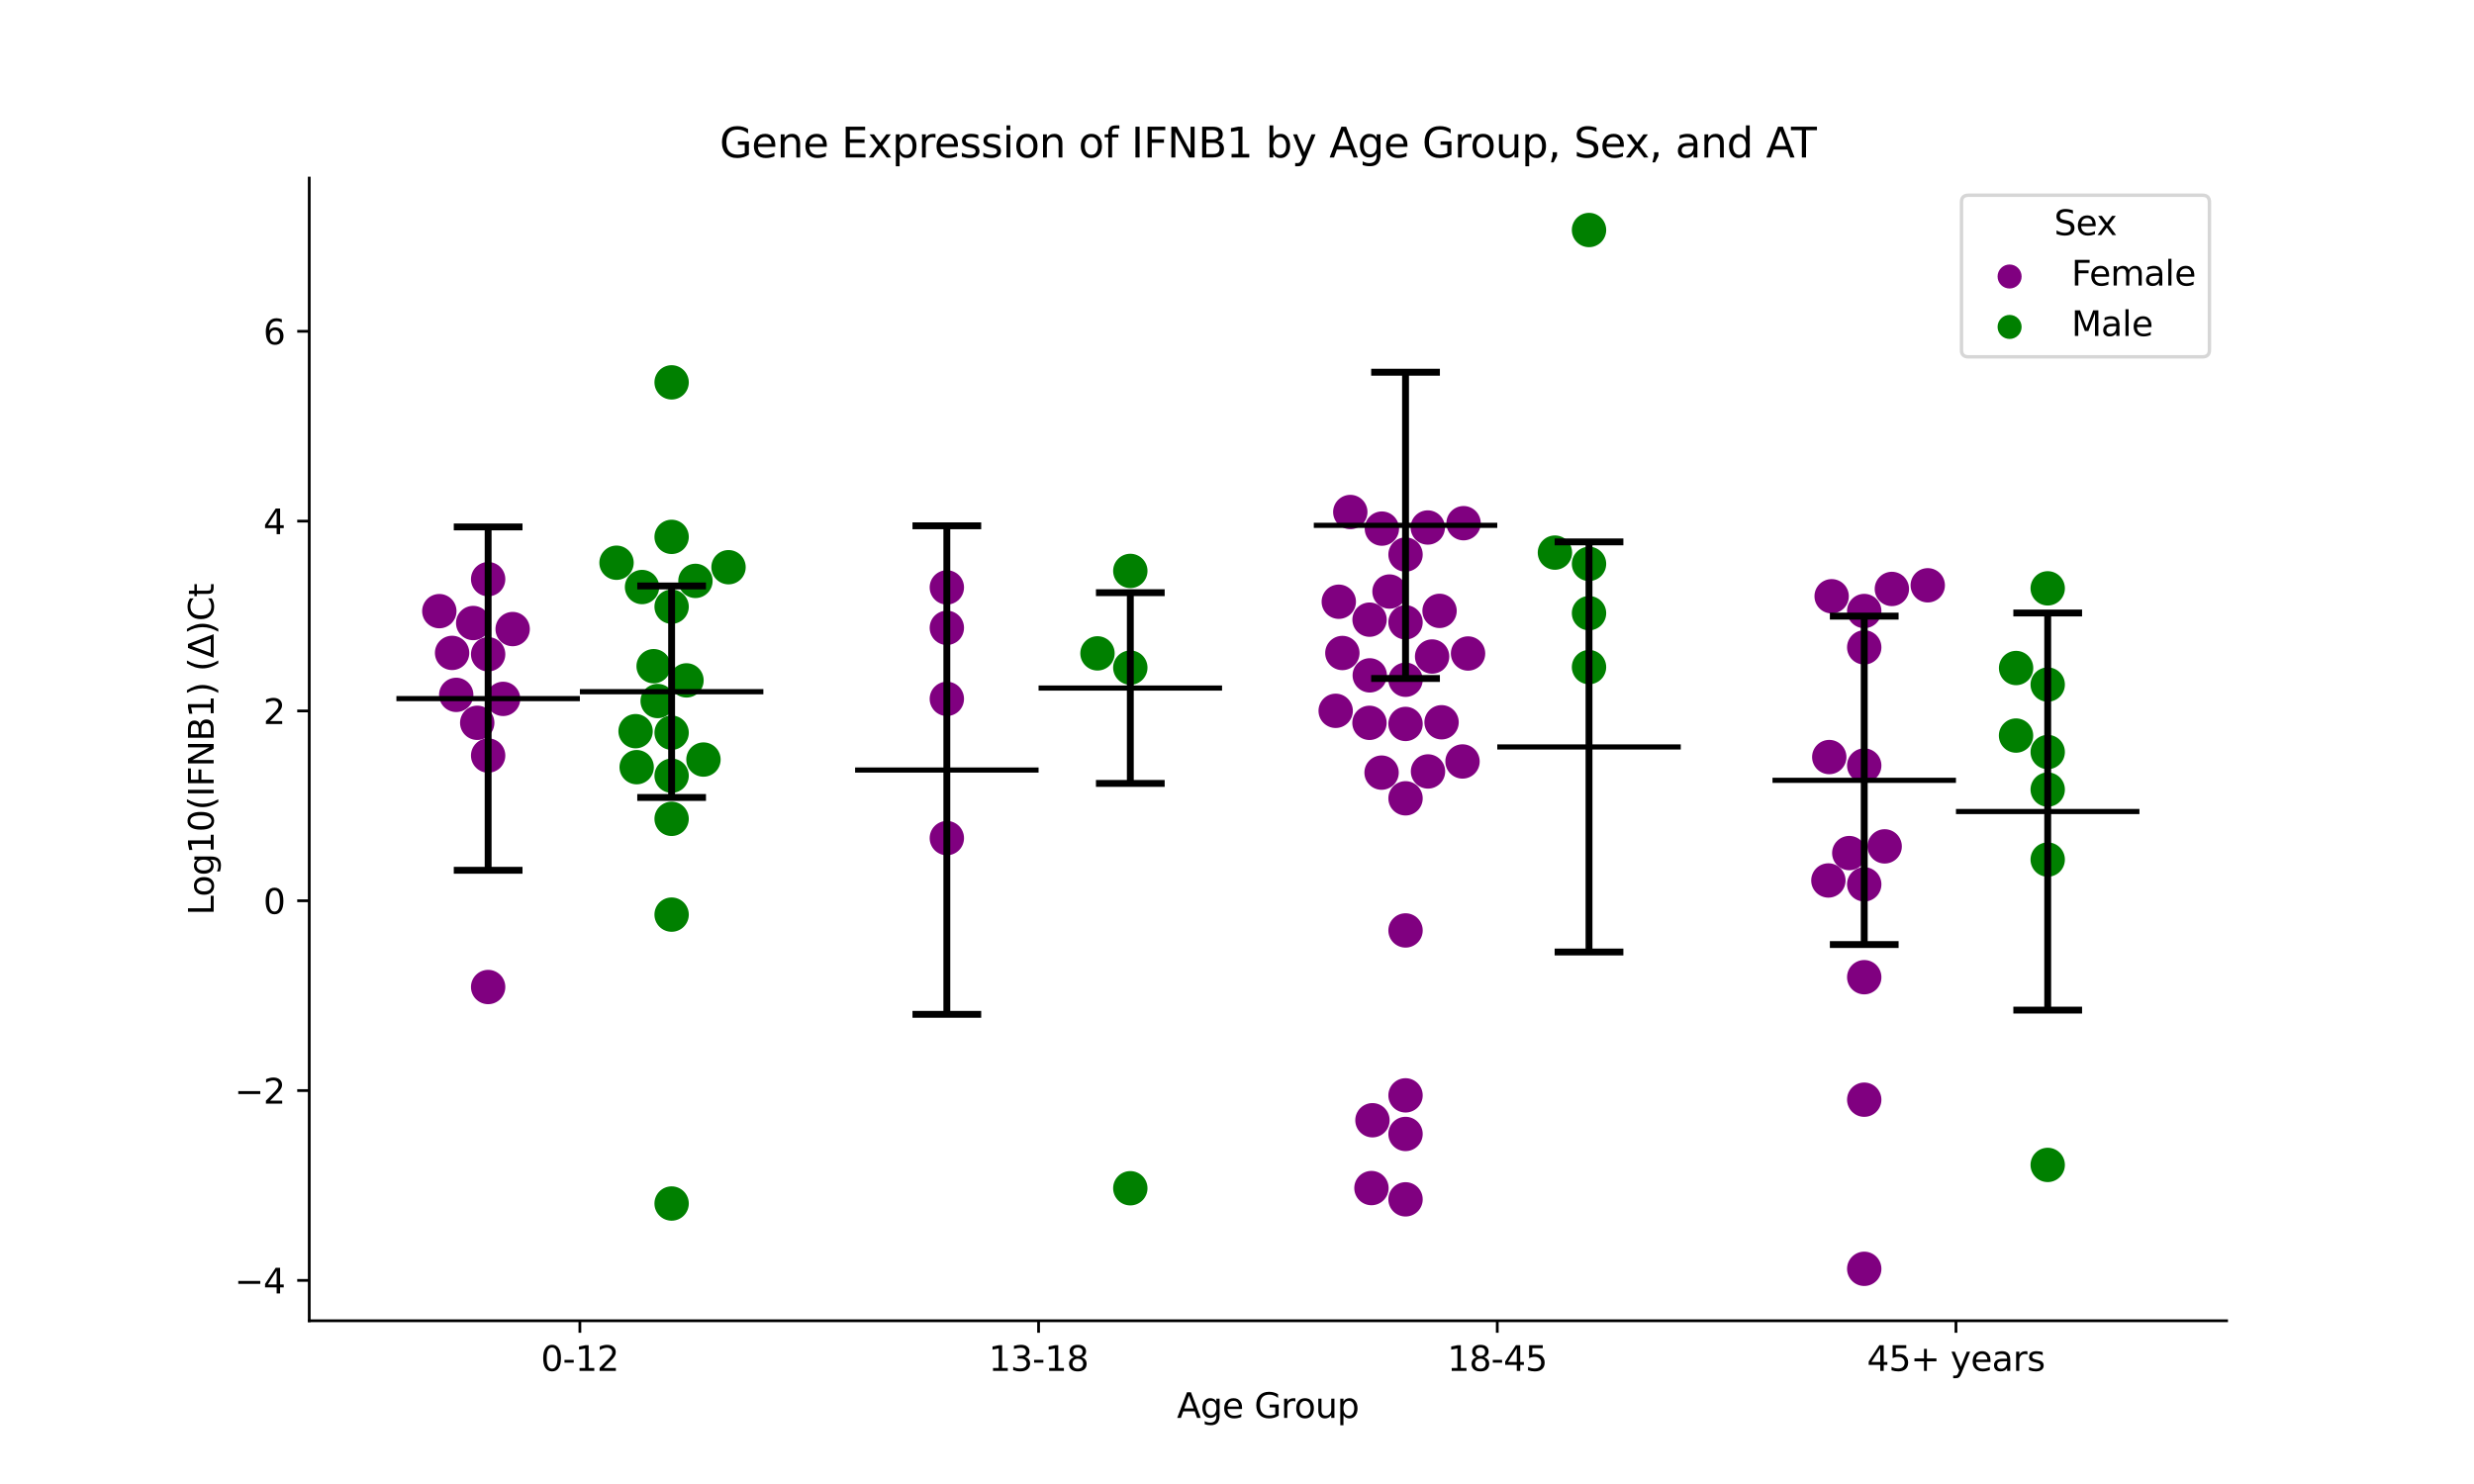 <?xml version="1.0" encoding="utf-8" standalone="no"?>
<!DOCTYPE svg PUBLIC "-//W3C//DTD SVG 1.1//EN"
  "http://www.w3.org/Graphics/SVG/1.1/DTD/svg11.dtd">
<svg xmlns:xlink="http://www.w3.org/1999/xlink" width="720pt" height="432pt" viewBox="0 0 720 432" xmlns="http://www.w3.org/2000/svg" version="1.1">
 <defs>
  <style type="text/css">*{stroke-linejoin: round; stroke-linecap: butt}</style>
 </defs>
 <g id="figure_1">
  <g id="patch_1">
   <path d="M 0 432 
L 720 432 
L 720 0 
L 0 0 
z
" style="fill: #ffffff"/>
  </g>
  <g id="axes_1">
   <g id="patch_2">
    <path d="M 90 384.48 
L 648 384.48 
L 648 51.84 
L 90 51.84 
z
" style="fill: #ffffff"/>
   </g>
   <g id="PathCollection_1">
    <defs>
     <path id="C0_0_a15cb57b4e" d="M 0 5 
C 1.326 5 2.598 4.473 3.536 3.536 
C 4.473 2.598 5 1.326 5 -0 
C 5 -1.326 4.473 -2.598 3.536 -3.536 
C 2.598 -4.473 1.326 -5 0 -5 
C -1.326 -5 -2.598 -4.473 -3.536 -3.536 
C -4.473 -2.598 -5 -1.326 -5 0 
C -5 1.326 -4.473 2.598 -3.536 3.536 
C -2.598 4.473 -1.326 5 0 5 
z
"/>
    </defs>
    <g clip-path="url(#p892a89b6c9)">
     <use xlink:href="#C0_0_a15cb57b4e" x="131.571" y="190.064" style="fill: #800080"/>
    </g>
    <g clip-path="url(#p892a89b6c9)">
     <use xlink:href="#C0_0_a15cb57b4e" x="146.419" y="203.45" style="fill: #800080"/>
    </g>
    <g clip-path="url(#p892a89b6c9)">
     <use xlink:href="#C0_0_a15cb57b4e" x="142.062" y="190.465" style="fill: #800080"/>
    </g>
    <g clip-path="url(#p892a89b6c9)">
     <use xlink:href="#C0_0_a15cb57b4e" x="137.709" y="181.365" style="fill: #800080"/>
    </g>
    <g clip-path="url(#p892a89b6c9)">
     <use xlink:href="#C0_0_a15cb57b4e" x="138.885" y="210.415" style="fill: #800080"/>
    </g>
    <g clip-path="url(#p892a89b6c9)">
     <use xlink:href="#C0_0_a15cb57b4e" x="132.773" y="202.284" style="fill: #800080"/>
    </g>
    <g clip-path="url(#p892a89b6c9)">
     <use xlink:href="#C0_0_a15cb57b4e" x="142.062" y="287.327" style="fill: #800080"/>
    </g>
    <g clip-path="url(#p892a89b6c9)">
     <use xlink:href="#C0_0_a15cb57b4e" x="142.062" y="168.597" style="fill: #800080"/>
    </g>
    <g clip-path="url(#p892a89b6c9)">
     <use xlink:href="#C0_0_a15cb57b4e" x="142.062" y="219.946" style="fill: #800080"/>
    </g>
    <g clip-path="url(#p892a89b6c9)">
     <use xlink:href="#C0_0_a15cb57b4e" x="127.856" y="177.908" style="fill: #800080"/>
    </g>
    <g clip-path="url(#p892a89b6c9)">
     <use xlink:href="#C0_0_a15cb57b4e" x="149.195" y="183.126" style="fill: #800080"/>
    </g>
   </g>
   <g id="PathCollection_2">
    <defs>
     <path id="C1_0_401e69a261" d="M 0 5 
C 1.326 5 2.598 4.473 3.536 3.536 
C 4.473 2.598 5 1.326 5 -0 
C 5 -1.326 4.473 -2.598 3.536 -3.536 
C 2.598 -4.473 1.326 -5 0 -5 
C -1.326 -5 -2.598 -4.473 -3.536 -3.536 
C -4.473 -2.598 -5 -1.326 -5 0 
C -5 1.326 -4.473 2.598 -3.536 3.536 
C -2.598 4.473 -1.326 5 0 5 
z
"/>
    </defs>
    <g clip-path="url(#p892a89b6c9)">
     <use xlink:href="#C1_0_401e69a261" x="195.459" y="111.307" style="fill: #008000"/>
    </g>
    <g clip-path="url(#p892a89b6c9)">
     <use xlink:href="#C1_0_401e69a261" x="186.849" y="170.89" style="fill: #008000"/>
    </g>
    <g clip-path="url(#p892a89b6c9)">
     <use xlink:href="#C1_0_401e69a261" x="199.787" y="198.064" style="fill: #008000"/>
    </g>
    <g clip-path="url(#p892a89b6c9)">
     <use xlink:href="#C1_0_401e69a261" x="195.459" y="266.251" style="fill: #008000"/>
    </g>
    <g clip-path="url(#p892a89b6c9)">
     <use xlink:href="#C1_0_401e69a261" x="202.391" y="169.102" style="fill: #008000"/>
    </g>
    <g clip-path="url(#p892a89b6c9)">
     <use xlink:href="#C1_0_401e69a261" x="179.428" y="163.815" style="fill: #008000"/>
    </g>
    <g clip-path="url(#p892a89b6c9)">
     <use xlink:href="#C1_0_401e69a261" x="195.459" y="156.286" style="fill: #008000"/>
    </g>
    <g clip-path="url(#p892a89b6c9)">
     <use xlink:href="#C1_0_401e69a261" x="195.459" y="350.354" style="fill: #008000"/>
    </g>
    <g clip-path="url(#p892a89b6c9)">
     <use xlink:href="#C1_0_401e69a261" x="195.459" y="225.817" style="fill: #008000"/>
    </g>
    <g clip-path="url(#p892a89b6c9)">
     <use xlink:href="#C1_0_401e69a261" x="190.225" y="193.933" style="fill: #008000"/>
    </g>
    <g clip-path="url(#p892a89b6c9)">
     <use xlink:href="#C1_0_401e69a261" x="185.29" y="223.328" style="fill: #008000"/>
    </g>
    <g clip-path="url(#p892a89b6c9)">
     <use xlink:href="#C1_0_401e69a261" x="195.459" y="238.37" style="fill: #008000"/>
    </g>
    <g clip-path="url(#p892a89b6c9)">
     <use xlink:href="#C1_0_401e69a261" x="195.459" y="213.295" style="fill: #008000"/>
    </g>
    <g clip-path="url(#p892a89b6c9)">
     <use xlink:href="#C1_0_401e69a261" x="184.97" y="212.85" style="fill: #008000"/>
    </g>
    <g clip-path="url(#p892a89b6c9)">
     <use xlink:href="#C1_0_401e69a261" x="191.395" y="204.075" style="fill: #008000"/>
    </g>
    <g clip-path="url(#p892a89b6c9)">
     <use xlink:href="#C1_0_401e69a261" x="195.459" y="176.613" style="fill: #008000"/>
    </g>
    <g clip-path="url(#p892a89b6c9)">
     <use xlink:href="#C1_0_401e69a261" x="204.724" y="221.111" style="fill: #008000"/>
    </g>
    <g clip-path="url(#p892a89b6c9)">
     <use xlink:href="#C1_0_401e69a261" x="212.022" y="165.119" style="fill: #008000"/>
    </g>
   </g>
   <g id="PathCollection_3">
    <defs>
     <path id="C2_0_a4d6c0a74e" d="M 0 5 
C 1.326 5 2.598 4.473 3.536 3.536 
C 4.473 2.598 5 1.326 5 -0 
C 5 -1.326 4.473 -2.598 3.536 -3.536 
C 2.598 -4.473 1.326 -5 0 -5 
C -1.326 -5 -2.598 -4.473 -3.536 -3.536 
C -4.473 -2.598 -5 -1.326 -5 0 
C -5 1.326 -4.473 2.598 -3.536 3.536 
C -2.598 4.473 -1.326 5 0 5 
z
"/>
    </defs>
    <g clip-path="url(#p892a89b6c9)">
     <use xlink:href="#C2_0_a4d6c0a74e" x="275.555" y="243.98" style="fill: #800080"/>
    </g>
    <g clip-path="url(#p892a89b6c9)">
     <use xlink:href="#C2_0_a4d6c0a74e" x="275.555" y="182.765" style="fill: #800080"/>
    </g>
    <g clip-path="url(#p892a89b6c9)">
     <use xlink:href="#C2_0_a4d6c0a74e" x="275.555" y="170.996" style="fill: #800080"/>
    </g>
    <g clip-path="url(#p892a89b6c9)">
     <use xlink:href="#C2_0_a4d6c0a74e" x="275.555" y="203.442" style="fill: #800080"/>
    </g>
   </g>
   <g id="PathCollection_4">
    <defs>
     <path id="C3_0_4ea0ce65e9" d="M 0 5 
C 1.326 5 2.598 4.473 3.536 3.536 
C 4.473 2.598 5 1.326 5 -0 
C 5 -1.326 4.473 -2.598 3.536 -3.536 
C 2.598 -4.473 1.326 -5 0 -5 
C -1.326 -5 -2.598 -4.473 -3.536 -3.536 
C -4.473 -2.598 -5 -1.326 -5 0 
C -5 1.326 -4.473 2.598 -3.536 3.536 
C -2.598 4.473 -1.326 5 0 5 
z
"/>
    </defs>
    <g clip-path="url(#p892a89b6c9)">
     <use xlink:href="#C3_0_4ea0ce65e9" x="328.952" y="345.907" style="fill: #008000"/>
    </g>
    <g clip-path="url(#p892a89b6c9)">
     <use xlink:href="#C3_0_4ea0ce65e9" x="328.952" y="194.351" style="fill: #008000"/>
    </g>
    <g clip-path="url(#p892a89b6c9)">
     <use xlink:href="#C3_0_4ea0ce65e9" x="328.952" y="166.2" style="fill: #008000"/>
    </g>
    <g clip-path="url(#p892a89b6c9)">
     <use xlink:href="#C3_0_4ea0ce65e9" x="319.399" y="190.201" style="fill: #008000"/>
    </g>
   </g>
   <g id="PathCollection_5">
    <defs>
     <path id="C4_0_999d9f85a5" d="M 0 5 
C 1.326 5 2.598 4.473 3.536 3.536 
C 4.473 2.598 5 1.326 5 -0 
C 5 -1.326 4.473 -2.598 3.536 -3.536 
C 2.598 -4.473 1.326 -5 0 -5 
C -1.326 -5 -2.598 -4.473 -3.536 -3.536 
C -4.473 -2.598 -5 -1.326 -5 0 
C -5 1.326 -4.473 2.598 -3.536 3.536 
C -2.598 4.473 -1.326 5 0 5 
z
"/>
    </defs>
    <g clip-path="url(#p892a89b6c9)">
     <use xlink:href="#C4_0_999d9f85a5" x="427.242" y="190.239" style="fill: #800080"/>
    </g>
    <g clip-path="url(#p892a89b6c9)">
     <use xlink:href="#C4_0_999d9f85a5" x="415.587" y="224.572" style="fill: #800080"/>
    </g>
    <g clip-path="url(#p892a89b6c9)">
     <use xlink:href="#C4_0_999d9f85a5" x="409.048" y="161.433" style="fill: #800080"/>
    </g>
    <g clip-path="url(#p892a89b6c9)">
     <use xlink:href="#C4_0_999d9f85a5" x="425.937" y="152.304" style="fill: #800080"/>
    </g>
    <g clip-path="url(#p892a89b6c9)">
     <use xlink:href="#C4_0_999d9f85a5" x="409.048" y="197.88" style="fill: #800080"/>
    </g>
    <g clip-path="url(#p892a89b6c9)">
     <use xlink:href="#C4_0_999d9f85a5" x="415.52" y="153.558" style="fill: #800080"/>
    </g>
    <g clip-path="url(#p892a89b6c9)">
     <use xlink:href="#C4_0_999d9f85a5" x="402.165" y="153.881" style="fill: #800080"/>
    </g>
    <g clip-path="url(#p892a89b6c9)">
     <use xlink:href="#C4_0_999d9f85a5" x="416.782" y="191.117" style="fill: #800080"/>
    </g>
    <g clip-path="url(#p892a89b6c9)">
     <use xlink:href="#C4_0_999d9f85a5" x="392.971" y="149.051" style="fill: #800080"/>
    </g>
    <g clip-path="url(#p892a89b6c9)">
     <use xlink:href="#C4_0_999d9f85a5" x="404.385" y="172.201" style="fill: #800080"/>
    </g>
    <g clip-path="url(#p892a89b6c9)">
     <use xlink:href="#C4_0_999d9f85a5" x="390.664" y="190.092" style="fill: #800080"/>
    </g>
    <g clip-path="url(#p892a89b6c9)">
     <use xlink:href="#C4_0_999d9f85a5" x="388.717" y="206.924" style="fill: #800080"/>
    </g>
    <g clip-path="url(#p892a89b6c9)">
     <use xlink:href="#C4_0_999d9f85a5" x="419.535" y="210.259" style="fill: #800080"/>
    </g>
    <g clip-path="url(#p892a89b6c9)">
     <use xlink:href="#C4_0_999d9f85a5" x="409.048" y="349.135" style="fill: #800080"/>
    </g>
    <g clip-path="url(#p892a89b6c9)">
     <use xlink:href="#C4_0_999d9f85a5" x="409.048" y="232.396" style="fill: #800080"/>
    </g>
    <g clip-path="url(#p892a89b6c9)">
     <use xlink:href="#C4_0_999d9f85a5" x="398.579" y="180.386" style="fill: #800080"/>
    </g>
    <g clip-path="url(#p892a89b6c9)">
     <use xlink:href="#C4_0_999d9f85a5" x="398.553" y="210.422" style="fill: #800080"/>
    </g>
    <g clip-path="url(#p892a89b6c9)">
     <use xlink:href="#C4_0_999d9f85a5" x="409.048" y="181.161" style="fill: #800080"/>
    </g>
    <g clip-path="url(#p892a89b6c9)">
     <use xlink:href="#C4_0_999d9f85a5" x="409.048" y="270.854" style="fill: #800080"/>
    </g>
    <g clip-path="url(#p892a89b6c9)">
     <use xlink:href="#C4_0_999d9f85a5" x="409.048" y="318.864" style="fill: #800080"/>
    </g>
    <g clip-path="url(#p892a89b6c9)">
     <use xlink:href="#C4_0_999d9f85a5" x="409.048" y="330.104" style="fill: #800080"/>
    </g>
    <g clip-path="url(#p892a89b6c9)">
     <use xlink:href="#C4_0_999d9f85a5" x="399.129" y="345.855" style="fill: #800080"/>
    </g>
    <g clip-path="url(#p892a89b6c9)">
     <use xlink:href="#C4_0_999d9f85a5" x="409.048" y="210.746" style="fill: #800080"/>
    </g>
    <g clip-path="url(#p892a89b6c9)">
     <use xlink:href="#C4_0_999d9f85a5" x="389.623" y="175.166" style="fill: #800080"/>
    </g>
    <g clip-path="url(#p892a89b6c9)">
     <use xlink:href="#C4_0_999d9f85a5" x="418.948" y="177.829" style="fill: #800080"/>
    </g>
    <g clip-path="url(#p892a89b6c9)">
     <use xlink:href="#C4_0_999d9f85a5" x="402.078" y="224.917" style="fill: #800080"/>
    </g>
    <g clip-path="url(#p892a89b6c9)">
     <use xlink:href="#C4_0_999d9f85a5" x="425.634" y="221.667" style="fill: #800080"/>
    </g>
    <g clip-path="url(#p892a89b6c9)">
     <use xlink:href="#C4_0_999d9f85a5" x="398.634" y="196.602" style="fill: #800080"/>
    </g>
    <g clip-path="url(#p892a89b6c9)">
     <use xlink:href="#C4_0_999d9f85a5" x="399.421" y="326.111" style="fill: #800080"/>
    </g>
   </g>
   <g id="PathCollection_6">
    <defs>
     <path id="C5_0_b34b8a7d63" d="M 0 5 
C 1.326 5 2.598 4.473 3.536 3.536 
C 4.473 2.598 5 1.326 5 -0 
C 5 -1.326 4.473 -2.598 3.536 -3.536 
C 2.598 -4.473 1.326 -5 0 -5 
C -1.326 -5 -2.598 -4.473 -3.536 -3.536 
C -4.473 -2.598 -5 -1.326 -5 0 
C -5 1.326 -4.473 2.598 -3.536 3.536 
C -2.598 4.473 -1.326 5 0 5 
z
"/>
    </defs>
    <g clip-path="url(#p892a89b6c9)">
     <use xlink:href="#C5_0_b34b8a7d63" x="462.445" y="178.497" style="fill: #008000"/>
    </g>
    <g clip-path="url(#p892a89b6c9)">
     <use xlink:href="#C5_0_b34b8a7d63" x="462.445" y="66.96" style="fill: #008000"/>
    </g>
    <g clip-path="url(#p892a89b6c9)">
     <use xlink:href="#C5_0_b34b8a7d63" x="452.526" y="160.868" style="fill: #008000"/>
    </g>
    <g clip-path="url(#p892a89b6c9)">
     <use xlink:href="#C5_0_b34b8a7d63" x="462.445" y="164.149" style="fill: #008000"/>
    </g>
    <g clip-path="url(#p892a89b6c9)">
     <use xlink:href="#C5_0_b34b8a7d63" x="462.445" y="194.2" style="fill: #008000"/>
    </g>
   </g>
   <g id="PathCollection_7">
    <defs>
     <path id="C6_0_a33b487f1b" d="M 0 5 
C 1.326 5 2.598 4.473 3.536 3.536 
C 4.473 2.598 5 1.326 5 -0 
C 5 -1.326 4.473 -2.598 3.536 -3.536 
C 2.598 -4.473 1.326 -5 0 -5 
C -1.326 -5 -2.598 -4.473 -3.536 -3.536 
C -4.473 -2.598 -5 -1.326 -5 0 
C -5 1.326 -4.473 2.598 -3.536 3.536 
C -2.598 4.473 -1.326 5 0 5 
z
"/>
    </defs>
    <g clip-path="url(#p892a89b6c9)">
     <use xlink:href="#C6_0_a33b487f1b" x="561.027" y="170.385" style="fill: #800080"/>
    </g>
    <g clip-path="url(#p892a89b6c9)">
     <use xlink:href="#C6_0_a33b487f1b" x="538.19" y="248.336" style="fill: #800080"/>
    </g>
    <g clip-path="url(#p892a89b6c9)">
     <use xlink:href="#C6_0_a33b487f1b" x="533.059" y="173.575" style="fill: #800080"/>
    </g>
    <g clip-path="url(#p892a89b6c9)">
     <use xlink:href="#C6_0_a33b487f1b" x="542.541" y="188.456" style="fill: #800080"/>
    </g>
    <g clip-path="url(#p892a89b6c9)">
     <use xlink:href="#C6_0_a33b487f1b" x="542.541" y="369.36" style="fill: #800080"/>
    </g>
    <g clip-path="url(#p892a89b6c9)">
     <use xlink:href="#C6_0_a33b487f1b" x="542.541" y="257.437" style="fill: #800080"/>
    </g>
    <g clip-path="url(#p892a89b6c9)">
     <use xlink:href="#C6_0_a33b487f1b" x="550.586" y="171.447" style="fill: #800080"/>
    </g>
    <g clip-path="url(#p892a89b6c9)">
     <use xlink:href="#C6_0_a33b487f1b" x="548.488" y="246.387" style="fill: #800080"/>
    </g>
    <g clip-path="url(#p892a89b6c9)">
     <use xlink:href="#C6_0_a33b487f1b" x="542.541" y="222.85" style="fill: #800080"/>
    </g>
    <g clip-path="url(#p892a89b6c9)">
     <use xlink:href="#C6_0_a33b487f1b" x="532.365" y="220.385" style="fill: #800080"/>
    </g>
    <g clip-path="url(#p892a89b6c9)">
     <use xlink:href="#C6_0_a33b487f1b" x="532.108" y="256.309" style="fill: #800080"/>
    </g>
    <g clip-path="url(#p892a89b6c9)">
     <use xlink:href="#C6_0_a33b487f1b" x="542.541" y="177.872" style="fill: #800080"/>
    </g>
    <g clip-path="url(#p892a89b6c9)">
     <use xlink:href="#C6_0_a33b487f1b" x="542.541" y="284.469" style="fill: #800080"/>
    </g>
    <g clip-path="url(#p892a89b6c9)">
     <use xlink:href="#C6_0_a33b487f1b" x="542.541" y="320.125" style="fill: #800080"/>
    </g>
   </g>
   <g id="PathCollection_8">
    <defs>
     <path id="C7_0_56c4f4b17c" d="M 0 5 
C 1.326 5 2.598 4.473 3.536 3.536 
C 4.473 2.598 5 1.326 5 -0 
C 5 -1.326 4.473 -2.598 3.536 -3.536 
C 2.598 -4.473 1.326 -5 0 -5 
C -1.326 -5 -2.598 -4.473 -3.536 -3.536 
C -4.473 -2.598 -5 -1.326 -5 0 
C -5 1.326 -4.473 2.598 -3.536 3.536 
C -2.598 4.473 -1.326 5 0 5 
z
"/>
    </defs>
    <g clip-path="url(#p892a89b6c9)">
     <use xlink:href="#C7_0_56c4f4b17c" x="595.938" y="218.92" style="fill: #008000"/>
    </g>
    <g clip-path="url(#p892a89b6c9)">
     <use xlink:href="#C7_0_56c4f4b17c" x="586.736" y="194.465" style="fill: #008000"/>
    </g>
    <g clip-path="url(#p892a89b6c9)">
     <use xlink:href="#C7_0_56c4f4b17c" x="595.938" y="229.848" style="fill: #008000"/>
    </g>
    <g clip-path="url(#p892a89b6c9)">
     <use xlink:href="#C7_0_56c4f4b17c" x="595.938" y="171.272" style="fill: #008000"/>
    </g>
    <g clip-path="url(#p892a89b6c9)">
     <use xlink:href="#C7_0_56c4f4b17c" x="586.721" y="214.13" style="fill: #008000"/>
    </g>
    <g clip-path="url(#p892a89b6c9)">
     <use xlink:href="#C7_0_56c4f4b17c" x="595.938" y="250.228" style="fill: #008000"/>
    </g>
    <g clip-path="url(#p892a89b6c9)">
     <use xlink:href="#C7_0_56c4f4b17c" x="595.938" y="339.116" style="fill: #008000"/>
    </g>
    <g clip-path="url(#p892a89b6c9)">
     <use xlink:href="#C7_0_56c4f4b17c" x="595.938" y="199.281" style="fill: #008000"/>
    </g>
   </g>
   <g id="PathCollection_9"/>
   <g id="PathCollection_10"/>
   <g id="matplotlib.axis_1">
    <g id="xtick_1">
     <g id="line2d_1">
      <defs>
       <path id="md6257f1927" d="M 0 0 
L 0 3.5 
" style="stroke: #000000; stroke-width: 0.8"/>
      </defs>
      <g>
       <use xlink:href="#md6257f1927" x="168.761" y="384.48" style="stroke: #000000; stroke-width: 0.8"/>
      </g>
     </g>
     <g id="text_1">
      <!-- 0-12 -->
      <g transform="translate(157.413 399.078) scale(0.1 -0.1)">
       <defs>
        <path id="DejaVuSans-30" d="M 2034 4250 
Q 1547 4250 1301 3770 
Q 1056 3291 1056 2328 
Q 1056 1369 1301 889 
Q 1547 409 2034 409 
Q 2525 409 2770 889 
Q 3016 1369 3016 2328 
Q 3016 3291 2770 3770 
Q 2525 4250 2034 4250 
z
M 2034 4750 
Q 2819 4750 3233 4129 
Q 3647 3509 3647 2328 
Q 3647 1150 3233 529 
Q 2819 -91 2034 -91 
Q 1250 -91 836 529 
Q 422 1150 422 2328 
Q 422 3509 836 4129 
Q 1250 4750 2034 4750 
z
" transform="scale(0.016)"/>
        <path id="DejaVuSans-2d" d="M 313 2009 
L 1997 2009 
L 1997 1497 
L 313 1497 
L 313 2009 
z
" transform="scale(0.016)"/>
        <path id="DejaVuSans-31" d="M 794 531 
L 1825 531 
L 1825 4091 
L 703 3866 
L 703 4441 
L 1819 4666 
L 2450 4666 
L 2450 531 
L 3481 531 
L 3481 0 
L 794 0 
L 794 531 
z
" transform="scale(0.016)"/>
        <path id="DejaVuSans-32" d="M 1228 531 
L 3431 531 
L 3431 0 
L 469 0 
L 469 531 
Q 828 903 1448 1529 
Q 2069 2156 2228 2338 
Q 2531 2678 2651 2914 
Q 2772 3150 2772 3378 
Q 2772 3750 2511 3984 
Q 2250 4219 1831 4219 
Q 1534 4219 1204 4116 
Q 875 4013 500 3803 
L 500 4441 
Q 881 4594 1212 4672 
Q 1544 4750 1819 4750 
Q 2544 4750 2975 4387 
Q 3406 4025 3406 3419 
Q 3406 3131 3298 2873 
Q 3191 2616 2906 2266 
Q 2828 2175 2409 1742 
Q 1991 1309 1228 531 
z
" transform="scale(0.016)"/>
       </defs>
       <use xlink:href="#DejaVuSans-30"/>
       <use xlink:href="#DejaVuSans-2d" x="63.623"/>
       <use xlink:href="#DejaVuSans-31" x="99.707"/>
       <use xlink:href="#DejaVuSans-32" x="163.33"/>
      </g>
     </g>
    </g>
    <g id="xtick_2">
     <g id="line2d_2">
      <g>
       <use xlink:href="#md6257f1927" x="302.254" y="384.48" style="stroke: #000000; stroke-width: 0.8"/>
      </g>
     </g>
     <g id="text_2">
      <!-- 13-18 -->
      <g transform="translate(287.725 399.078) scale(0.1 -0.1)">
       <defs>
        <path id="DejaVuSans-33" d="M 2597 2516 
Q 3050 2419 3304 2112 
Q 3559 1806 3559 1356 
Q 3559 666 3084 287 
Q 2609 -91 1734 -91 
Q 1441 -91 1130 -33 
Q 819 25 488 141 
L 488 750 
Q 750 597 1062 519 
Q 1375 441 1716 441 
Q 2309 441 2620 675 
Q 2931 909 2931 1356 
Q 2931 1769 2642 2001 
Q 2353 2234 1838 2234 
L 1294 2234 
L 1294 2753 
L 1863 2753 
Q 2328 2753 2575 2939 
Q 2822 3125 2822 3475 
Q 2822 3834 2567 4026 
Q 2313 4219 1838 4219 
Q 1578 4219 1281 4162 
Q 984 4106 628 3988 
L 628 4550 
Q 988 4650 1302 4700 
Q 1616 4750 1894 4750 
Q 2613 4750 3031 4423 
Q 3450 4097 3450 3541 
Q 3450 3153 3228 2886 
Q 3006 2619 2597 2516 
z
" transform="scale(0.016)"/>
        <path id="DejaVuSans-38" d="M 2034 2216 
Q 1584 2216 1326 1975 
Q 1069 1734 1069 1313 
Q 1069 891 1326 650 
Q 1584 409 2034 409 
Q 2484 409 2743 651 
Q 3003 894 3003 1313 
Q 3003 1734 2745 1975 
Q 2488 2216 2034 2216 
z
M 1403 2484 
Q 997 2584 770 2862 
Q 544 3141 544 3541 
Q 544 4100 942 4425 
Q 1341 4750 2034 4750 
Q 2731 4750 3128 4425 
Q 3525 4100 3525 3541 
Q 3525 3141 3298 2862 
Q 3072 2584 2669 2484 
Q 3125 2378 3379 2068 
Q 3634 1759 3634 1313 
Q 3634 634 3220 271 
Q 2806 -91 2034 -91 
Q 1263 -91 848 271 
Q 434 634 434 1313 
Q 434 1759 690 2068 
Q 947 2378 1403 2484 
z
M 1172 3481 
Q 1172 3119 1398 2916 
Q 1625 2713 2034 2713 
Q 2441 2713 2670 2916 
Q 2900 3119 2900 3481 
Q 2900 3844 2670 4047 
Q 2441 4250 2034 4250 
Q 1625 4250 1398 4047 
Q 1172 3844 1172 3481 
z
" transform="scale(0.016)"/>
       </defs>
       <use xlink:href="#DejaVuSans-31"/>
       <use xlink:href="#DejaVuSans-33" x="63.623"/>
       <use xlink:href="#DejaVuSans-2d" x="127.246"/>
       <use xlink:href="#DejaVuSans-31" x="163.33"/>
       <use xlink:href="#DejaVuSans-38" x="226.953"/>
      </g>
     </g>
    </g>
    <g id="xtick_3">
     <g id="line2d_3">
      <g>
       <use xlink:href="#md6257f1927" x="435.746" y="384.48" style="stroke: #000000; stroke-width: 0.8"/>
      </g>
     </g>
     <g id="text_3">
      <!-- 18-45 -->
      <g transform="translate(421.218 399.078) scale(0.1 -0.1)">
       <defs>
        <path id="DejaVuSans-34" d="M 2419 4116 
L 825 1625 
L 2419 1625 
L 2419 4116 
z
M 2253 4666 
L 3047 4666 
L 3047 1625 
L 3713 1625 
L 3713 1100 
L 3047 1100 
L 3047 0 
L 2419 0 
L 2419 1100 
L 313 1100 
L 313 1709 
L 2253 4666 
z
" transform="scale(0.016)"/>
        <path id="DejaVuSans-35" d="M 691 4666 
L 3169 4666 
L 3169 4134 
L 1269 4134 
L 1269 2991 
Q 1406 3038 1543 3061 
Q 1681 3084 1819 3084 
Q 2600 3084 3056 2656 
Q 3513 2228 3513 1497 
Q 3513 744 3044 326 
Q 2575 -91 1722 -91 
Q 1428 -91 1123 -41 
Q 819 9 494 109 
L 494 744 
Q 775 591 1075 516 
Q 1375 441 1709 441 
Q 2250 441 2565 725 
Q 2881 1009 2881 1497 
Q 2881 1984 2565 2268 
Q 2250 2553 1709 2553 
Q 1456 2553 1204 2497 
Q 953 2441 691 2322 
L 691 4666 
z
" transform="scale(0.016)"/>
       </defs>
       <use xlink:href="#DejaVuSans-31"/>
       <use xlink:href="#DejaVuSans-38" x="63.623"/>
       <use xlink:href="#DejaVuSans-2d" x="127.246"/>
       <use xlink:href="#DejaVuSans-34" x="163.33"/>
       <use xlink:href="#DejaVuSans-35" x="226.953"/>
      </g>
     </g>
    </g>
    <g id="xtick_4">
     <g id="line2d_4">
      <g>
       <use xlink:href="#md6257f1927" x="569.239" y="384.48" style="stroke: #000000; stroke-width: 0.8"/>
      </g>
     </g>
     <g id="text_4">
      <!-- 45+ years -->
      <g transform="translate(543.338 399.078) scale(0.1 -0.1)">
       <defs>
        <path id="DejaVuSans-2b" d="M 2944 4013 
L 2944 2272 
L 4684 2272 
L 4684 1741 
L 2944 1741 
L 2944 0 
L 2419 0 
L 2419 1741 
L 678 1741 
L 678 2272 
L 2419 2272 
L 2419 4013 
L 2944 4013 
z
" transform="scale(0.016)"/>
        <path id="DejaVuSans-20" transform="scale(0.016)"/>
        <path id="DejaVuSans-79" d="M 2059 -325 
Q 1816 -950 1584 -1140 
Q 1353 -1331 966 -1331 
L 506 -1331 
L 506 -850 
L 844 -850 
Q 1081 -850 1212 -737 
Q 1344 -625 1503 -206 
L 1606 56 
L 191 3500 
L 800 3500 
L 1894 763 
L 2988 3500 
L 3597 3500 
L 2059 -325 
z
" transform="scale(0.016)"/>
        <path id="DejaVuSans-65" d="M 3597 1894 
L 3597 1613 
L 953 1613 
Q 991 1019 1311 708 
Q 1631 397 2203 397 
Q 2534 397 2845 478 
Q 3156 559 3463 722 
L 3463 178 
Q 3153 47 2828 -22 
Q 2503 -91 2169 -91 
Q 1331 -91 842 396 
Q 353 884 353 1716 
Q 353 2575 817 3079 
Q 1281 3584 2069 3584 
Q 2775 3584 3186 3129 
Q 3597 2675 3597 1894 
z
M 3022 2063 
Q 3016 2534 2758 2815 
Q 2500 3097 2075 3097 
Q 1594 3097 1305 2825 
Q 1016 2553 972 2059 
L 3022 2063 
z
" transform="scale(0.016)"/>
        <path id="DejaVuSans-61" d="M 2194 1759 
Q 1497 1759 1228 1600 
Q 959 1441 959 1056 
Q 959 750 1161 570 
Q 1363 391 1709 391 
Q 2188 391 2477 730 
Q 2766 1069 2766 1631 
L 2766 1759 
L 2194 1759 
z
M 3341 1997 
L 3341 0 
L 2766 0 
L 2766 531 
Q 2569 213 2275 61 
Q 1981 -91 1556 -91 
Q 1019 -91 701 211 
Q 384 513 384 1019 
Q 384 1609 779 1909 
Q 1175 2209 1959 2209 
L 2766 2209 
L 2766 2266 
Q 2766 2663 2505 2880 
Q 2244 3097 1772 3097 
Q 1472 3097 1187 3025 
Q 903 2953 641 2809 
L 641 3341 
Q 956 3463 1253 3523 
Q 1550 3584 1831 3584 
Q 2591 3584 2966 3190 
Q 3341 2797 3341 1997 
z
" transform="scale(0.016)"/>
        <path id="DejaVuSans-72" d="M 2631 2963 
Q 2534 3019 2420 3045 
Q 2306 3072 2169 3072 
Q 1681 3072 1420 2755 
Q 1159 2438 1159 1844 
L 1159 0 
L 581 0 
L 581 3500 
L 1159 3500 
L 1159 2956 
Q 1341 3275 1631 3429 
Q 1922 3584 2338 3584 
Q 2397 3584 2469 3576 
Q 2541 3569 2628 3553 
L 2631 2963 
z
" transform="scale(0.016)"/>
        <path id="DejaVuSans-73" d="M 2834 3397 
L 2834 2853 
Q 2591 2978 2328 3040 
Q 2066 3103 1784 3103 
Q 1356 3103 1142 2972 
Q 928 2841 928 2578 
Q 928 2378 1081 2264 
Q 1234 2150 1697 2047 
L 1894 2003 
Q 2506 1872 2764 1633 
Q 3022 1394 3022 966 
Q 3022 478 2636 193 
Q 2250 -91 1575 -91 
Q 1294 -91 989 -36 
Q 684 19 347 128 
L 347 722 
Q 666 556 975 473 
Q 1284 391 1588 391 
Q 1994 391 2212 530 
Q 2431 669 2431 922 
Q 2431 1156 2273 1281 
Q 2116 1406 1581 1522 
L 1381 1569 
Q 847 1681 609 1914 
Q 372 2147 372 2553 
Q 372 3047 722 3315 
Q 1072 3584 1716 3584 
Q 2034 3584 2315 3537 
Q 2597 3491 2834 3397 
z
" transform="scale(0.016)"/>
       </defs>
       <use xlink:href="#DejaVuSans-34"/>
       <use xlink:href="#DejaVuSans-35" x="63.623"/>
       <use xlink:href="#DejaVuSans-2b" x="127.246"/>
       <use xlink:href="#DejaVuSans-20" x="211.035"/>
       <use xlink:href="#DejaVuSans-79" x="242.822"/>
       <use xlink:href="#DejaVuSans-65" x="302.002"/>
       <use xlink:href="#DejaVuSans-61" x="363.525"/>
       <use xlink:href="#DejaVuSans-72" x="424.805"/>
       <use xlink:href="#DejaVuSans-73" x="465.918"/>
      </g>
     </g>
    </g>
    <g id="text_5">
     <!-- Age Group -->
     <g transform="translate(342.52 412.757) scale(0.1 -0.1)">
      <defs>
       <path id="DejaVuSans-41" d="M 2188 4044 
L 1331 1722 
L 3047 1722 
L 2188 4044 
z
M 1831 4666 
L 2547 4666 
L 4325 0 
L 3669 0 
L 3244 1197 
L 1141 1197 
L 716 0 
L 50 0 
L 1831 4666 
z
" transform="scale(0.016)"/>
       <path id="DejaVuSans-67" d="M 2906 1791 
Q 2906 2416 2648 2759 
Q 2391 3103 1925 3103 
Q 1463 3103 1205 2759 
Q 947 2416 947 1791 
Q 947 1169 1205 825 
Q 1463 481 1925 481 
Q 2391 481 2648 825 
Q 2906 1169 2906 1791 
z
M 3481 434 
Q 3481 -459 3084 -895 
Q 2688 -1331 1869 -1331 
Q 1566 -1331 1297 -1286 
Q 1028 -1241 775 -1147 
L 775 -588 
Q 1028 -725 1275 -790 
Q 1522 -856 1778 -856 
Q 2344 -856 2625 -561 
Q 2906 -266 2906 331 
L 2906 616 
Q 2728 306 2450 153 
Q 2172 0 1784 0 
Q 1141 0 747 490 
Q 353 981 353 1791 
Q 353 2603 747 3093 
Q 1141 3584 1784 3584 
Q 2172 3584 2450 3431 
Q 2728 3278 2906 2969 
L 2906 3500 
L 3481 3500 
L 3481 434 
z
" transform="scale(0.016)"/>
       <path id="DejaVuSans-47" d="M 3809 666 
L 3809 1919 
L 2778 1919 
L 2778 2438 
L 4434 2438 
L 4434 434 
Q 4069 175 3628 42 
Q 3188 -91 2688 -91 
Q 1594 -91 976 548 
Q 359 1188 359 2328 
Q 359 3472 976 4111 
Q 1594 4750 2688 4750 
Q 3144 4750 3555 4637 
Q 3966 4525 4313 4306 
L 4313 3634 
Q 3963 3931 3569 4081 
Q 3175 4231 2741 4231 
Q 1884 4231 1454 3753 
Q 1025 3275 1025 2328 
Q 1025 1384 1454 906 
Q 1884 428 2741 428 
Q 3075 428 3337 486 
Q 3600 544 3809 666 
z
" transform="scale(0.016)"/>
       <path id="DejaVuSans-6f" d="M 1959 3097 
Q 1497 3097 1228 2736 
Q 959 2375 959 1747 
Q 959 1119 1226 758 
Q 1494 397 1959 397 
Q 2419 397 2687 759 
Q 2956 1122 2956 1747 
Q 2956 2369 2687 2733 
Q 2419 3097 1959 3097 
z
M 1959 3584 
Q 2709 3584 3137 3096 
Q 3566 2609 3566 1747 
Q 3566 888 3137 398 
Q 2709 -91 1959 -91 
Q 1206 -91 779 398 
Q 353 888 353 1747 
Q 353 2609 779 3096 
Q 1206 3584 1959 3584 
z
" transform="scale(0.016)"/>
       <path id="DejaVuSans-75" d="M 544 1381 
L 544 3500 
L 1119 3500 
L 1119 1403 
Q 1119 906 1312 657 
Q 1506 409 1894 409 
Q 2359 409 2629 706 
Q 2900 1003 2900 1516 
L 2900 3500 
L 3475 3500 
L 3475 0 
L 2900 0 
L 2900 538 
Q 2691 219 2414 64 
Q 2138 -91 1772 -91 
Q 1169 -91 856 284 
Q 544 659 544 1381 
z
M 1991 3584 
L 1991 3584 
z
" transform="scale(0.016)"/>
       <path id="DejaVuSans-70" d="M 1159 525 
L 1159 -1331 
L 581 -1331 
L 581 3500 
L 1159 3500 
L 1159 2969 
Q 1341 3281 1617 3432 
Q 1894 3584 2278 3584 
Q 2916 3584 3314 3078 
Q 3713 2572 3713 1747 
Q 3713 922 3314 415 
Q 2916 -91 2278 -91 
Q 1894 -91 1617 61 
Q 1341 213 1159 525 
z
M 3116 1747 
Q 3116 2381 2855 2742 
Q 2594 3103 2138 3103 
Q 1681 3103 1420 2742 
Q 1159 2381 1159 1747 
Q 1159 1113 1420 752 
Q 1681 391 2138 391 
Q 2594 391 2855 752 
Q 3116 1113 3116 1747 
z
" transform="scale(0.016)"/>
      </defs>
      <use xlink:href="#DejaVuSans-41"/>
      <use xlink:href="#DejaVuSans-67" x="68.408"/>
      <use xlink:href="#DejaVuSans-65" x="131.885"/>
      <use xlink:href="#DejaVuSans-20" x="193.408"/>
      <use xlink:href="#DejaVuSans-47" x="225.195"/>
      <use xlink:href="#DejaVuSans-72" x="302.686"/>
      <use xlink:href="#DejaVuSans-6f" x="341.549"/>
      <use xlink:href="#DejaVuSans-75" x="402.73"/>
      <use xlink:href="#DejaVuSans-70" x="466.109"/>
     </g>
    </g>
   </g>
   <g id="matplotlib.axis_2">
    <g id="ytick_1">
     <g id="line2d_5">
      <defs>
       <path id="m723a702e60" d="M 0 0 
L -3.5 0 
" style="stroke: #000000; stroke-width: 0.8"/>
      </defs>
      <g>
       <use xlink:href="#m723a702e60" x="90" y="372.724" style="stroke: #000000; stroke-width: 0.8"/>
      </g>
     </g>
     <g id="text_6">
      <!-- −4 -->
      <g transform="translate(68.258 376.524) scale(0.1 -0.1)">
       <defs>
        <path id="DejaVuSans-2212" d="M 678 2272 
L 4684 2272 
L 4684 1741 
L 678 1741 
L 678 2272 
z
" transform="scale(0.016)"/>
       </defs>
       <use xlink:href="#DejaVuSans-2212"/>
       <use xlink:href="#DejaVuSans-34" x="83.789"/>
      </g>
     </g>
    </g>
    <g id="ytick_2">
     <g id="line2d_6">
      <g>
       <use xlink:href="#m723a702e60" x="90" y="317.468" style="stroke: #000000; stroke-width: 0.8"/>
      </g>
     </g>
     <g id="text_7">
      <!-- −2 -->
      <g transform="translate(68.258 321.267) scale(0.1 -0.1)">
       <use xlink:href="#DejaVuSans-2212"/>
       <use xlink:href="#DejaVuSans-32" x="83.789"/>
      </g>
     </g>
    </g>
    <g id="ytick_3">
     <g id="line2d_7">
      <g>
       <use xlink:href="#m723a702e60" x="90" y="262.211" style="stroke: #000000; stroke-width: 0.8"/>
      </g>
     </g>
     <g id="text_8">
      <!-- 0 -->
      <g transform="translate(76.638 266.01) scale(0.1 -0.1)">
       <use xlink:href="#DejaVuSans-30"/>
      </g>
     </g>
    </g>
    <g id="ytick_4">
     <g id="line2d_8">
      <g>
       <use xlink:href="#m723a702e60" x="90" y="206.955" style="stroke: #000000; stroke-width: 0.8"/>
      </g>
     </g>
     <g id="text_9">
      <!-- 2 -->
      <g transform="translate(76.638 210.754) scale(0.1 -0.1)">
       <use xlink:href="#DejaVuSans-32"/>
      </g>
     </g>
    </g>
    <g id="ytick_5">
     <g id="line2d_9">
      <g>
       <use xlink:href="#m723a702e60" x="90" y="151.698" style="stroke: #000000; stroke-width: 0.8"/>
      </g>
     </g>
     <g id="text_10">
      <!-- 4 -->
      <g transform="translate(76.638 155.497) scale(0.1 -0.1)">
       <use xlink:href="#DejaVuSans-34"/>
      </g>
     </g>
    </g>
    <g id="ytick_6">
     <g id="line2d_10">
      <g>
       <use xlink:href="#m723a702e60" x="90" y="96.442" style="stroke: #000000; stroke-width: 0.8"/>
      </g>
     </g>
     <g id="text_11">
      <!-- 6 -->
      <g transform="translate(76.638 100.241) scale(0.1 -0.1)">
       <defs>
        <path id="DejaVuSans-36" d="M 2113 2584 
Q 1688 2584 1439 2293 
Q 1191 2003 1191 1497 
Q 1191 994 1439 701 
Q 1688 409 2113 409 
Q 2538 409 2786 701 
Q 3034 994 3034 1497 
Q 3034 2003 2786 2293 
Q 2538 2584 2113 2584 
z
M 3366 4563 
L 3366 3988 
Q 3128 4100 2886 4159 
Q 2644 4219 2406 4219 
Q 1781 4219 1451 3797 
Q 1122 3375 1075 2522 
Q 1259 2794 1537 2939 
Q 1816 3084 2150 3084 
Q 2853 3084 3261 2657 
Q 3669 2231 3669 1497 
Q 3669 778 3244 343 
Q 2819 -91 2113 -91 
Q 1303 -91 875 529 
Q 447 1150 447 2328 
Q 447 3434 972 4092 
Q 1497 4750 2381 4750 
Q 2619 4750 2861 4703 
Q 3103 4656 3366 4563 
z
" transform="scale(0.016)"/>
       </defs>
       <use xlink:href="#DejaVuSans-36"/>
      </g>
     </g>
    </g>
    <g id="text_12">
     <!-- Log10(IFNB1) (Δ)Ct -->
     <g transform="translate(62.178 266.422) rotate(-90) scale(0.1 -0.1)">
      <defs>
       <path id="DejaVuSans-4c" d="M 628 4666 
L 1259 4666 
L 1259 531 
L 3531 531 
L 3531 0 
L 628 0 
L 628 4666 
z
" transform="scale(0.016)"/>
       <path id="DejaVuSans-28" d="M 1984 4856 
Q 1566 4138 1362 3434 
Q 1159 2731 1159 2009 
Q 1159 1288 1364 580 
Q 1569 -128 1984 -844 
L 1484 -844 
Q 1016 -109 783 600 
Q 550 1309 550 2009 
Q 550 2706 781 3412 
Q 1013 4119 1484 4856 
L 1984 4856 
z
" transform="scale(0.016)"/>
       <path id="DejaVuSans-49" d="M 628 4666 
L 1259 4666 
L 1259 0 
L 628 0 
L 628 4666 
z
" transform="scale(0.016)"/>
       <path id="DejaVuSans-46" d="M 628 4666 
L 3309 4666 
L 3309 4134 
L 1259 4134 
L 1259 2759 
L 3109 2759 
L 3109 2228 
L 1259 2228 
L 1259 0 
L 628 0 
L 628 4666 
z
" transform="scale(0.016)"/>
       <path id="DejaVuSans-4e" d="M 628 4666 
L 1478 4666 
L 3547 763 
L 3547 4666 
L 4159 4666 
L 4159 0 
L 3309 0 
L 1241 3903 
L 1241 0 
L 628 0 
L 628 4666 
z
" transform="scale(0.016)"/>
       <path id="DejaVuSans-42" d="M 1259 2228 
L 1259 519 
L 2272 519 
Q 2781 519 3026 730 
Q 3272 941 3272 1375 
Q 3272 1813 3026 2020 
Q 2781 2228 2272 2228 
L 1259 2228 
z
M 1259 4147 
L 1259 2741 
L 2194 2741 
Q 2656 2741 2882 2914 
Q 3109 3088 3109 3444 
Q 3109 3797 2882 3972 
Q 2656 4147 2194 4147 
L 1259 4147 
z
M 628 4666 
L 2241 4666 
Q 2963 4666 3353 4366 
Q 3744 4066 3744 3513 
Q 3744 3084 3544 2831 
Q 3344 2578 2956 2516 
Q 3422 2416 3680 2098 
Q 3938 1781 3938 1306 
Q 3938 681 3513 340 
Q 3088 0 2303 0 
L 628 0 
L 628 4666 
z
" transform="scale(0.016)"/>
       <path id="DejaVuSans-29" d="M 513 4856 
L 1013 4856 
Q 1481 4119 1714 3412 
Q 1947 2706 1947 2009 
Q 1947 1309 1714 600 
Q 1481 -109 1013 -844 
L 513 -844 
Q 928 -128 1133 580 
Q 1338 1288 1338 2009 
Q 1338 2731 1133 3434 
Q 928 4138 513 4856 
z
" transform="scale(0.016)"/>
       <path id="DejaVuSans-394" d="M 2188 4044 
L 906 525 
L 3472 525 
L 2188 4044 
z
M 50 0 
L 1831 4666 
L 2547 4666 
L 4325 0 
L 50 0 
z
" transform="scale(0.016)"/>
       <path id="DejaVuSans-43" d="M 4122 4306 
L 4122 3641 
Q 3803 3938 3442 4084 
Q 3081 4231 2675 4231 
Q 1875 4231 1450 3742 
Q 1025 3253 1025 2328 
Q 1025 1406 1450 917 
Q 1875 428 2675 428 
Q 3081 428 3442 575 
Q 3803 722 4122 1019 
L 4122 359 
Q 3791 134 3420 21 
Q 3050 -91 2638 -91 
Q 1578 -91 968 557 
Q 359 1206 359 2328 
Q 359 3453 968 4101 
Q 1578 4750 2638 4750 
Q 3056 4750 3426 4639 
Q 3797 4528 4122 4306 
z
" transform="scale(0.016)"/>
       <path id="DejaVuSans-74" d="M 1172 4494 
L 1172 3500 
L 2356 3500 
L 2356 3053 
L 1172 3053 
L 1172 1153 
Q 1172 725 1289 603 
Q 1406 481 1766 481 
L 2356 481 
L 2356 0 
L 1766 0 
Q 1100 0 847 248 
Q 594 497 594 1153 
L 594 3053 
L 172 3053 
L 172 3500 
L 594 3500 
L 594 4494 
L 1172 4494 
z
" transform="scale(0.016)"/>
      </defs>
      <use xlink:href="#DejaVuSans-4c"/>
      <use xlink:href="#DejaVuSans-6f" x="53.963"/>
      <use xlink:href="#DejaVuSans-67" x="115.145"/>
      <use xlink:href="#DejaVuSans-31" x="178.621"/>
      <use xlink:href="#DejaVuSans-30" x="242.244"/>
      <use xlink:href="#DejaVuSans-28" x="305.867"/>
      <use xlink:href="#DejaVuSans-49" x="344.881"/>
      <use xlink:href="#DejaVuSans-46" x="374.373"/>
      <use xlink:href="#DejaVuSans-4e" x="431.893"/>
      <use xlink:href="#DejaVuSans-42" x="506.697"/>
      <use xlink:href="#DejaVuSans-31" x="575.301"/>
      <use xlink:href="#DejaVuSans-29" x="638.924"/>
      <use xlink:href="#DejaVuSans-20" x="677.938"/>
      <use xlink:href="#DejaVuSans-28" x="709.725"/>
      <use xlink:href="#DejaVuSans-394" x="748.738"/>
      <use xlink:href="#DejaVuSans-29" x="817.146"/>
      <use xlink:href="#DejaVuSans-43" x="856.16"/>
      <use xlink:href="#DejaVuSans-74" x="925.984"/>
     </g>
    </g>
   </g>
   <g id="LineCollection_1">
    <path d="M 142.062 253.35 
L 142.062 153.381 
" clip-path="url(#p892a89b6c9)" style="fill: none; stroke: #000000; stroke-width: 2"/>
   </g>
   <g id="line2d_11">
    <defs>
     <path id="ma1c4418160" d="M 10 0 
L -10 -0 
" style="stroke: #000000; stroke-width: 2"/>
    </defs>
    <g clip-path="url(#p892a89b6c9)">
     <use xlink:href="#ma1c4418160" x="142.062" y="253.35" style="stroke: #000000; stroke-width: 2"/>
    </g>
   </g>
   <g id="line2d_12">
    <g clip-path="url(#p892a89b6c9)">
     <use xlink:href="#ma1c4418160" x="142.062" y="153.381" style="stroke: #000000; stroke-width: 2"/>
    </g>
   </g>
   <g id="LineCollection_2">
    <path d="M 115.364 203.366 
L 168.761 203.366 
" clip-path="url(#p892a89b6c9)" style="fill: none; stroke: #000000; stroke-width: 1.5"/>
   </g>
   <g id="LineCollection_3">
    <path d="M 195.459 232.144 
L 195.459 170.573 
" clip-path="url(#p892a89b6c9)" style="fill: none; stroke: #000000; stroke-width: 2"/>
   </g>
   <g id="line2d_13">
    <g clip-path="url(#p892a89b6c9)">
     <use xlink:href="#ma1c4418160" x="195.459" y="232.144" style="stroke: #000000; stroke-width: 2"/>
    </g>
   </g>
   <g id="line2d_14">
    <g clip-path="url(#p892a89b6c9)">
     <use xlink:href="#ma1c4418160" x="195.459" y="170.573" style="stroke: #000000; stroke-width: 2"/>
    </g>
   </g>
   <g id="LineCollection_4">
    <path d="M 168.761 201.359 
L 222.158 201.359 
" clip-path="url(#p892a89b6c9)" style="fill: none; stroke: #000000; stroke-width: 1.5"/>
   </g>
   <g id="LineCollection_5">
    <path d="M 275.555 295.27 
L 275.555 153.06 
" clip-path="url(#p892a89b6c9)" style="fill: none; stroke: #000000; stroke-width: 2"/>
   </g>
   <g id="line2d_15">
    <g clip-path="url(#p892a89b6c9)">
     <use xlink:href="#ma1c4418160" x="275.555" y="295.27" style="stroke: #000000; stroke-width: 2"/>
    </g>
   </g>
   <g id="line2d_16">
    <g clip-path="url(#p892a89b6c9)">
     <use xlink:href="#ma1c4418160" x="275.555" y="153.06" style="stroke: #000000; stroke-width: 2"/>
    </g>
   </g>
   <g id="LineCollection_6">
    <path d="M 248.856 224.165 
L 302.254 224.165 
" clip-path="url(#p892a89b6c9)" style="fill: none; stroke: #000000; stroke-width: 1.5"/>
   </g>
   <g id="LineCollection_7">
    <path d="M 328.952 228.063 
L 328.952 172.529 
" clip-path="url(#p892a89b6c9)" style="fill: none; stroke: #000000; stroke-width: 2"/>
   </g>
   <g id="line2d_17">
    <g clip-path="url(#p892a89b6c9)">
     <use xlink:href="#ma1c4418160" x="328.952" y="228.063" style="stroke: #000000; stroke-width: 2"/>
    </g>
   </g>
   <g id="line2d_18">
    <g clip-path="url(#p892a89b6c9)">
     <use xlink:href="#ma1c4418160" x="328.952" y="172.529" style="stroke: #000000; stroke-width: 2"/>
    </g>
   </g>
   <g id="LineCollection_8">
    <path d="M 302.254 200.296 
L 355.651 200.296 
" clip-path="url(#p892a89b6c9)" style="fill: none; stroke: #000000; stroke-width: 1.5"/>
   </g>
   <g id="LineCollection_9">
    <path d="M 409.048 197.514 
L 409.048 108.355 
" clip-path="url(#p892a89b6c9)" style="fill: none; stroke: #000000; stroke-width: 2"/>
   </g>
   <g id="line2d_19">
    <g clip-path="url(#p892a89b6c9)">
     <use xlink:href="#ma1c4418160" x="409.048" y="197.514" style="stroke: #000000; stroke-width: 2"/>
    </g>
   </g>
   <g id="line2d_20">
    <g clip-path="url(#p892a89b6c9)">
     <use xlink:href="#ma1c4418160" x="409.048" y="108.355" style="stroke: #000000; stroke-width: 2"/>
    </g>
   </g>
   <g id="LineCollection_10">
    <path d="M 382.349 152.935 
L 435.746 152.935 
" clip-path="url(#p892a89b6c9)" style="fill: none; stroke: #000000; stroke-width: 1.5"/>
   </g>
   <g id="LineCollection_11">
    <path d="M 462.445 277.136 
L 462.445 157.742 
" clip-path="url(#p892a89b6c9)" style="fill: none; stroke: #000000; stroke-width: 2"/>
   </g>
   <g id="line2d_21">
    <g clip-path="url(#p892a89b6c9)">
     <use xlink:href="#ma1c4418160" x="462.445" y="277.136" style="stroke: #000000; stroke-width: 2"/>
    </g>
   </g>
   <g id="line2d_22">
    <g clip-path="url(#p892a89b6c9)">
     <use xlink:href="#ma1c4418160" x="462.445" y="157.742" style="stroke: #000000; stroke-width: 2"/>
    </g>
   </g>
   <g id="LineCollection_12">
    <path d="M 435.746 217.439 
L 489.144 217.439 
" clip-path="url(#p892a89b6c9)" style="fill: none; stroke: #000000; stroke-width: 1.5"/>
   </g>
   <g id="LineCollection_13">
    <path d="M 542.541 274.961 
L 542.541 179.355 
" clip-path="url(#p892a89b6c9)" style="fill: none; stroke: #000000; stroke-width: 2"/>
   </g>
   <g id="line2d_23">
    <g clip-path="url(#p892a89b6c9)">
     <use xlink:href="#ma1c4418160" x="542.541" y="274.961" style="stroke: #000000; stroke-width: 2"/>
    </g>
   </g>
   <g id="line2d_24">
    <g clip-path="url(#p892a89b6c9)">
     <use xlink:href="#ma1c4418160" x="542.541" y="179.355" style="stroke: #000000; stroke-width: 2"/>
    </g>
   </g>
   <g id="LineCollection_14">
    <path d="M 515.842 227.158 
L 569.239 227.158 
" clip-path="url(#p892a89b6c9)" style="fill: none; stroke: #000000; stroke-width: 1.5"/>
   </g>
   <g id="LineCollection_15">
    <path d="M 595.938 294.04 
L 595.938 178.445 
" clip-path="url(#p892a89b6c9)" style="fill: none; stroke: #000000; stroke-width: 2"/>
   </g>
   <g id="line2d_25">
    <g clip-path="url(#p892a89b6c9)">
     <use xlink:href="#ma1c4418160" x="595.938" y="294.04" style="stroke: #000000; stroke-width: 2"/>
    </g>
   </g>
   <g id="line2d_26">
    <g clip-path="url(#p892a89b6c9)">
     <use xlink:href="#ma1c4418160" x="595.938" y="178.445" style="stroke: #000000; stroke-width: 2"/>
    </g>
   </g>
   <g id="LineCollection_16">
    <path d="M 569.239 236.242 
L 622.636 236.242 
" clip-path="url(#p892a89b6c9)" style="fill: none; stroke: #000000; stroke-width: 1.5"/>
   </g>
   <g id="patch_3">
    <path d="M 90 384.48 
L 90 51.84 
" style="fill: none; stroke: #000000; stroke-width: 0.8; stroke-linejoin: miter; stroke-linecap: square"/>
   </g>
   <g id="patch_4">
    <path d="M 90 384.48 
L 648 384.48 
" style="fill: none; stroke: #000000; stroke-width: 0.8; stroke-linejoin: miter; stroke-linecap: square"/>
   </g>
   <g id="text_13">
    <!-- Gene Expression of IFNB1 by Age Group, Sex, and AT -->
    <g transform="translate(209.426 45.84) scale(0.12 -0.12)">
     <defs>
      <path id="DejaVuSans-6e" d="M 3513 2113 
L 3513 0 
L 2938 0 
L 2938 2094 
Q 2938 2591 2744 2837 
Q 2550 3084 2163 3084 
Q 1697 3084 1428 2787 
Q 1159 2491 1159 1978 
L 1159 0 
L 581 0 
L 581 3500 
L 1159 3500 
L 1159 2956 
Q 1366 3272 1645 3428 
Q 1925 3584 2291 3584 
Q 2894 3584 3203 3211 
Q 3513 2838 3513 2113 
z
" transform="scale(0.016)"/>
      <path id="DejaVuSans-45" d="M 628 4666 
L 3578 4666 
L 3578 4134 
L 1259 4134 
L 1259 2753 
L 3481 2753 
L 3481 2222 
L 1259 2222 
L 1259 531 
L 3634 531 
L 3634 0 
L 628 0 
L 628 4666 
z
" transform="scale(0.016)"/>
      <path id="DejaVuSans-78" d="M 3513 3500 
L 2247 1797 
L 3578 0 
L 2900 0 
L 1881 1375 
L 863 0 
L 184 0 
L 1544 1831 
L 300 3500 
L 978 3500 
L 1906 2253 
L 2834 3500 
L 3513 3500 
z
" transform="scale(0.016)"/>
      <path id="DejaVuSans-69" d="M 603 3500 
L 1178 3500 
L 1178 0 
L 603 0 
L 603 3500 
z
M 603 4863 
L 1178 4863 
L 1178 4134 
L 603 4134 
L 603 4863 
z
" transform="scale(0.016)"/>
      <path id="DejaVuSans-66" d="M 2375 4863 
L 2375 4384 
L 1825 4384 
Q 1516 4384 1395 4259 
Q 1275 4134 1275 3809 
L 1275 3500 
L 2222 3500 
L 2222 3053 
L 1275 3053 
L 1275 0 
L 697 0 
L 697 3053 
L 147 3053 
L 147 3500 
L 697 3500 
L 697 3744 
Q 697 4328 969 4595 
Q 1241 4863 1831 4863 
L 2375 4863 
z
" transform="scale(0.016)"/>
      <path id="DejaVuSans-62" d="M 3116 1747 
Q 3116 2381 2855 2742 
Q 2594 3103 2138 3103 
Q 1681 3103 1420 2742 
Q 1159 2381 1159 1747 
Q 1159 1113 1420 752 
Q 1681 391 2138 391 
Q 2594 391 2855 752 
Q 3116 1113 3116 1747 
z
M 1159 2969 
Q 1341 3281 1617 3432 
Q 1894 3584 2278 3584 
Q 2916 3584 3314 3078 
Q 3713 2572 3713 1747 
Q 3713 922 3314 415 
Q 2916 -91 2278 -91 
Q 1894 -91 1617 61 
Q 1341 213 1159 525 
L 1159 0 
L 581 0 
L 581 4863 
L 1159 4863 
L 1159 2969 
z
" transform="scale(0.016)"/>
      <path id="DejaVuSans-2c" d="M 750 794 
L 1409 794 
L 1409 256 
L 897 -744 
L 494 -744 
L 750 256 
L 750 794 
z
" transform="scale(0.016)"/>
      <path id="DejaVuSans-53" d="M 3425 4513 
L 3425 3897 
Q 3066 4069 2747 4153 
Q 2428 4238 2131 4238 
Q 1616 4238 1336 4038 
Q 1056 3838 1056 3469 
Q 1056 3159 1242 3001 
Q 1428 2844 1947 2747 
L 2328 2669 
Q 3034 2534 3370 2195 
Q 3706 1856 3706 1288 
Q 3706 609 3251 259 
Q 2797 -91 1919 -91 
Q 1588 -91 1214 -16 
Q 841 59 441 206 
L 441 856 
Q 825 641 1194 531 
Q 1563 422 1919 422 
Q 2459 422 2753 634 
Q 3047 847 3047 1241 
Q 3047 1584 2836 1778 
Q 2625 1972 2144 2069 
L 1759 2144 
Q 1053 2284 737 2584 
Q 422 2884 422 3419 
Q 422 4038 858 4394 
Q 1294 4750 2059 4750 
Q 2388 4750 2728 4690 
Q 3069 4631 3425 4513 
z
" transform="scale(0.016)"/>
      <path id="DejaVuSans-64" d="M 2906 2969 
L 2906 4863 
L 3481 4863 
L 3481 0 
L 2906 0 
L 2906 525 
Q 2725 213 2448 61 
Q 2172 -91 1784 -91 
Q 1150 -91 751 415 
Q 353 922 353 1747 
Q 353 2572 751 3078 
Q 1150 3584 1784 3584 
Q 2172 3584 2448 3432 
Q 2725 3281 2906 2969 
z
M 947 1747 
Q 947 1113 1208 752 
Q 1469 391 1925 391 
Q 2381 391 2643 752 
Q 2906 1113 2906 1747 
Q 2906 2381 2643 2742 
Q 2381 3103 1925 3103 
Q 1469 3103 1208 2742 
Q 947 2381 947 1747 
z
" transform="scale(0.016)"/>
      <path id="DejaVuSans-54" d="M -19 4666 
L 3928 4666 
L 3928 4134 
L 2272 4134 
L 2272 0 
L 1638 0 
L 1638 4134 
L -19 4134 
L -19 4666 
z
" transform="scale(0.016)"/>
     </defs>
     <use xlink:href="#DejaVuSans-47"/>
     <use xlink:href="#DejaVuSans-65" x="77.49"/>
     <use xlink:href="#DejaVuSans-6e" x="139.014"/>
     <use xlink:href="#DejaVuSans-65" x="202.393"/>
     <use xlink:href="#DejaVuSans-20" x="263.916"/>
     <use xlink:href="#DejaVuSans-45" x="295.703"/>
     <use xlink:href="#DejaVuSans-78" x="358.887"/>
     <use xlink:href="#DejaVuSans-70" x="418.066"/>
     <use xlink:href="#DejaVuSans-72" x="481.543"/>
     <use xlink:href="#DejaVuSans-65" x="520.406"/>
     <use xlink:href="#DejaVuSans-73" x="581.93"/>
     <use xlink:href="#DejaVuSans-73" x="634.029"/>
     <use xlink:href="#DejaVuSans-69" x="686.129"/>
     <use xlink:href="#DejaVuSans-6f" x="713.912"/>
     <use xlink:href="#DejaVuSans-6e" x="775.094"/>
     <use xlink:href="#DejaVuSans-20" x="838.473"/>
     <use xlink:href="#DejaVuSans-6f" x="870.26"/>
     <use xlink:href="#DejaVuSans-66" x="931.441"/>
     <use xlink:href="#DejaVuSans-20" x="966.646"/>
     <use xlink:href="#DejaVuSans-49" x="998.434"/>
     <use xlink:href="#DejaVuSans-46" x="1027.926"/>
     <use xlink:href="#DejaVuSans-4e" x="1085.445"/>
     <use xlink:href="#DejaVuSans-42" x="1160.25"/>
     <use xlink:href="#DejaVuSans-31" x="1228.854"/>
     <use xlink:href="#DejaVuSans-20" x="1292.477"/>
     <use xlink:href="#DejaVuSans-62" x="1324.264"/>
     <use xlink:href="#DejaVuSans-79" x="1387.74"/>
     <use xlink:href="#DejaVuSans-20" x="1446.92"/>
     <use xlink:href="#DejaVuSans-41" x="1478.707"/>
     <use xlink:href="#DejaVuSans-67" x="1547.115"/>
     <use xlink:href="#DejaVuSans-65" x="1610.592"/>
     <use xlink:href="#DejaVuSans-20" x="1672.115"/>
     <use xlink:href="#DejaVuSans-47" x="1703.902"/>
     <use xlink:href="#DejaVuSans-72" x="1781.393"/>
     <use xlink:href="#DejaVuSans-6f" x="1820.256"/>
     <use xlink:href="#DejaVuSans-75" x="1881.438"/>
     <use xlink:href="#DejaVuSans-70" x="1944.816"/>
     <use xlink:href="#DejaVuSans-2c" x="2008.293"/>
     <use xlink:href="#DejaVuSans-20" x="2040.08"/>
     <use xlink:href="#DejaVuSans-53" x="2071.867"/>
     <use xlink:href="#DejaVuSans-65" x="2135.344"/>
     <use xlink:href="#DejaVuSans-78" x="2195.117"/>
     <use xlink:href="#DejaVuSans-2c" x="2254.297"/>
     <use xlink:href="#DejaVuSans-20" x="2286.084"/>
     <use xlink:href="#DejaVuSans-61" x="2317.871"/>
     <use xlink:href="#DejaVuSans-6e" x="2379.15"/>
     <use xlink:href="#DejaVuSans-64" x="2442.529"/>
     <use xlink:href="#DejaVuSans-20" x="2506.006"/>
     <use xlink:href="#DejaVuSans-41" x="2537.793"/>
     <use xlink:href="#DejaVuSans-54" x="2598.451"/>
    </g>
   </g>
   <g id="legend_1">
    <g id="patch_5">
     <path d="M 572.845 103.874 
L 641 103.874 
Q 643 103.874 643 101.874 
L 643 58.84 
Q 643 56.84 641 56.84 
L 572.845 56.84 
Q 570.845 56.84 570.845 58.84 
L 570.845 101.874 
Q 570.845 103.874 572.845 103.874 
z
" style="fill: #ffffff; opacity: 0.8; stroke: #cccccc; stroke-linejoin: miter"/>
    </g>
    <g id="text_14">
     <!-- Sex -->
     <g transform="translate(597.8 68.438) scale(0.1 -0.1)">
      <use xlink:href="#DejaVuSans-53"/>
      <use xlink:href="#DejaVuSans-65" x="63.477"/>
      <use xlink:href="#DejaVuSans-78" x="123.25"/>
     </g>
    </g>
    <g id="PathCollection_11">
     <defs>
      <path id="m5d7da304e6" d="M 0 3 
C 0.796 3 1.559 2.684 2.121 2.121 
C 2.684 1.559 3 0.796 3 0 
C 3 -0.796 2.684 -1.559 2.121 -2.121 
C 1.559 -2.684 0.796 -3 0 -3 
C -0.796 -3 -1.559 -2.684 -2.121 -2.121 
C -2.684 -1.559 -3 -0.796 -3 0 
C -3 0.796 -2.684 1.559 -2.121 2.121 
C -1.559 2.684 -0.796 3 0 3 
z
" style="stroke: #800080"/>
     </defs>
     <g>
      <use xlink:href="#m5d7da304e6" x="584.845" y="80.492" style="fill: #800080; stroke: #800080"/>
     </g>
    </g>
    <g id="text_15">
     <!-- Female -->
     <g transform="translate(602.845 83.117) scale(0.1 -0.1)">
      <defs>
       <path id="DejaVuSans-6d" d="M 3328 2828 
Q 3544 3216 3844 3400 
Q 4144 3584 4550 3584 
Q 5097 3584 5394 3201 
Q 5691 2819 5691 2113 
L 5691 0 
L 5113 0 
L 5113 2094 
Q 5113 2597 4934 2840 
Q 4756 3084 4391 3084 
Q 3944 3084 3684 2787 
Q 3425 2491 3425 1978 
L 3425 0 
L 2847 0 
L 2847 2094 
Q 2847 2600 2669 2842 
Q 2491 3084 2119 3084 
Q 1678 3084 1418 2786 
Q 1159 2488 1159 1978 
L 1159 0 
L 581 0 
L 581 3500 
L 1159 3500 
L 1159 2956 
Q 1356 3278 1631 3431 
Q 1906 3584 2284 3584 
Q 2666 3584 2933 3390 
Q 3200 3197 3328 2828 
z
" transform="scale(0.016)"/>
       <path id="DejaVuSans-6c" d="M 603 4863 
L 1178 4863 
L 1178 0 
L 603 0 
L 603 4863 
z
" transform="scale(0.016)"/>
      </defs>
      <use xlink:href="#DejaVuSans-46"/>
      <use xlink:href="#DejaVuSans-65" x="52.02"/>
      <use xlink:href="#DejaVuSans-6d" x="113.543"/>
      <use xlink:href="#DejaVuSans-61" x="210.955"/>
      <use xlink:href="#DejaVuSans-6c" x="272.234"/>
      <use xlink:href="#DejaVuSans-65" x="300.018"/>
     </g>
    </g>
    <g id="PathCollection_12">
     <defs>
      <path id="m9bf3ecca49" d="M 0 3 
C 0.796 3 1.559 2.684 2.121 2.121 
C 2.684 1.559 3 0.796 3 0 
C 3 -0.796 2.684 -1.559 2.121 -2.121 
C 1.559 -2.684 0.796 -3 0 -3 
C -0.796 -3 -1.559 -2.684 -2.121 -2.121 
C -2.684 -1.559 -3 -0.796 -3 0 
C -3 0.796 -2.684 1.559 -2.121 2.121 
C -1.559 2.684 -0.796 3 0 3 
z
" style="stroke: #008000"/>
     </defs>
     <g>
      <use xlink:href="#m9bf3ecca49" x="584.845" y="95.17" style="fill: #008000; stroke: #008000"/>
     </g>
    </g>
    <g id="text_16">
     <!-- Male -->
     <g transform="translate(602.845 97.795) scale(0.1 -0.1)">
      <defs>
       <path id="DejaVuSans-4d" d="M 628 4666 
L 1569 4666 
L 2759 1491 
L 3956 4666 
L 4897 4666 
L 4897 0 
L 4281 0 
L 4281 4097 
L 3078 897 
L 2444 897 
L 1241 4097 
L 1241 0 
L 628 0 
L 628 4666 
z
" transform="scale(0.016)"/>
      </defs>
      <use xlink:href="#DejaVuSans-4d"/>
      <use xlink:href="#DejaVuSans-61" x="86.279"/>
      <use xlink:href="#DejaVuSans-6c" x="147.559"/>
      <use xlink:href="#DejaVuSans-65" x="175.342"/>
     </g>
    </g>
   </g>
  </g>
 </g>
 <defs>
  <clipPath id="p892a89b6c9">
   <rect x="90" y="51.84" width="558" height="332.64"/>
  </clipPath>
 </defs>
</svg>
